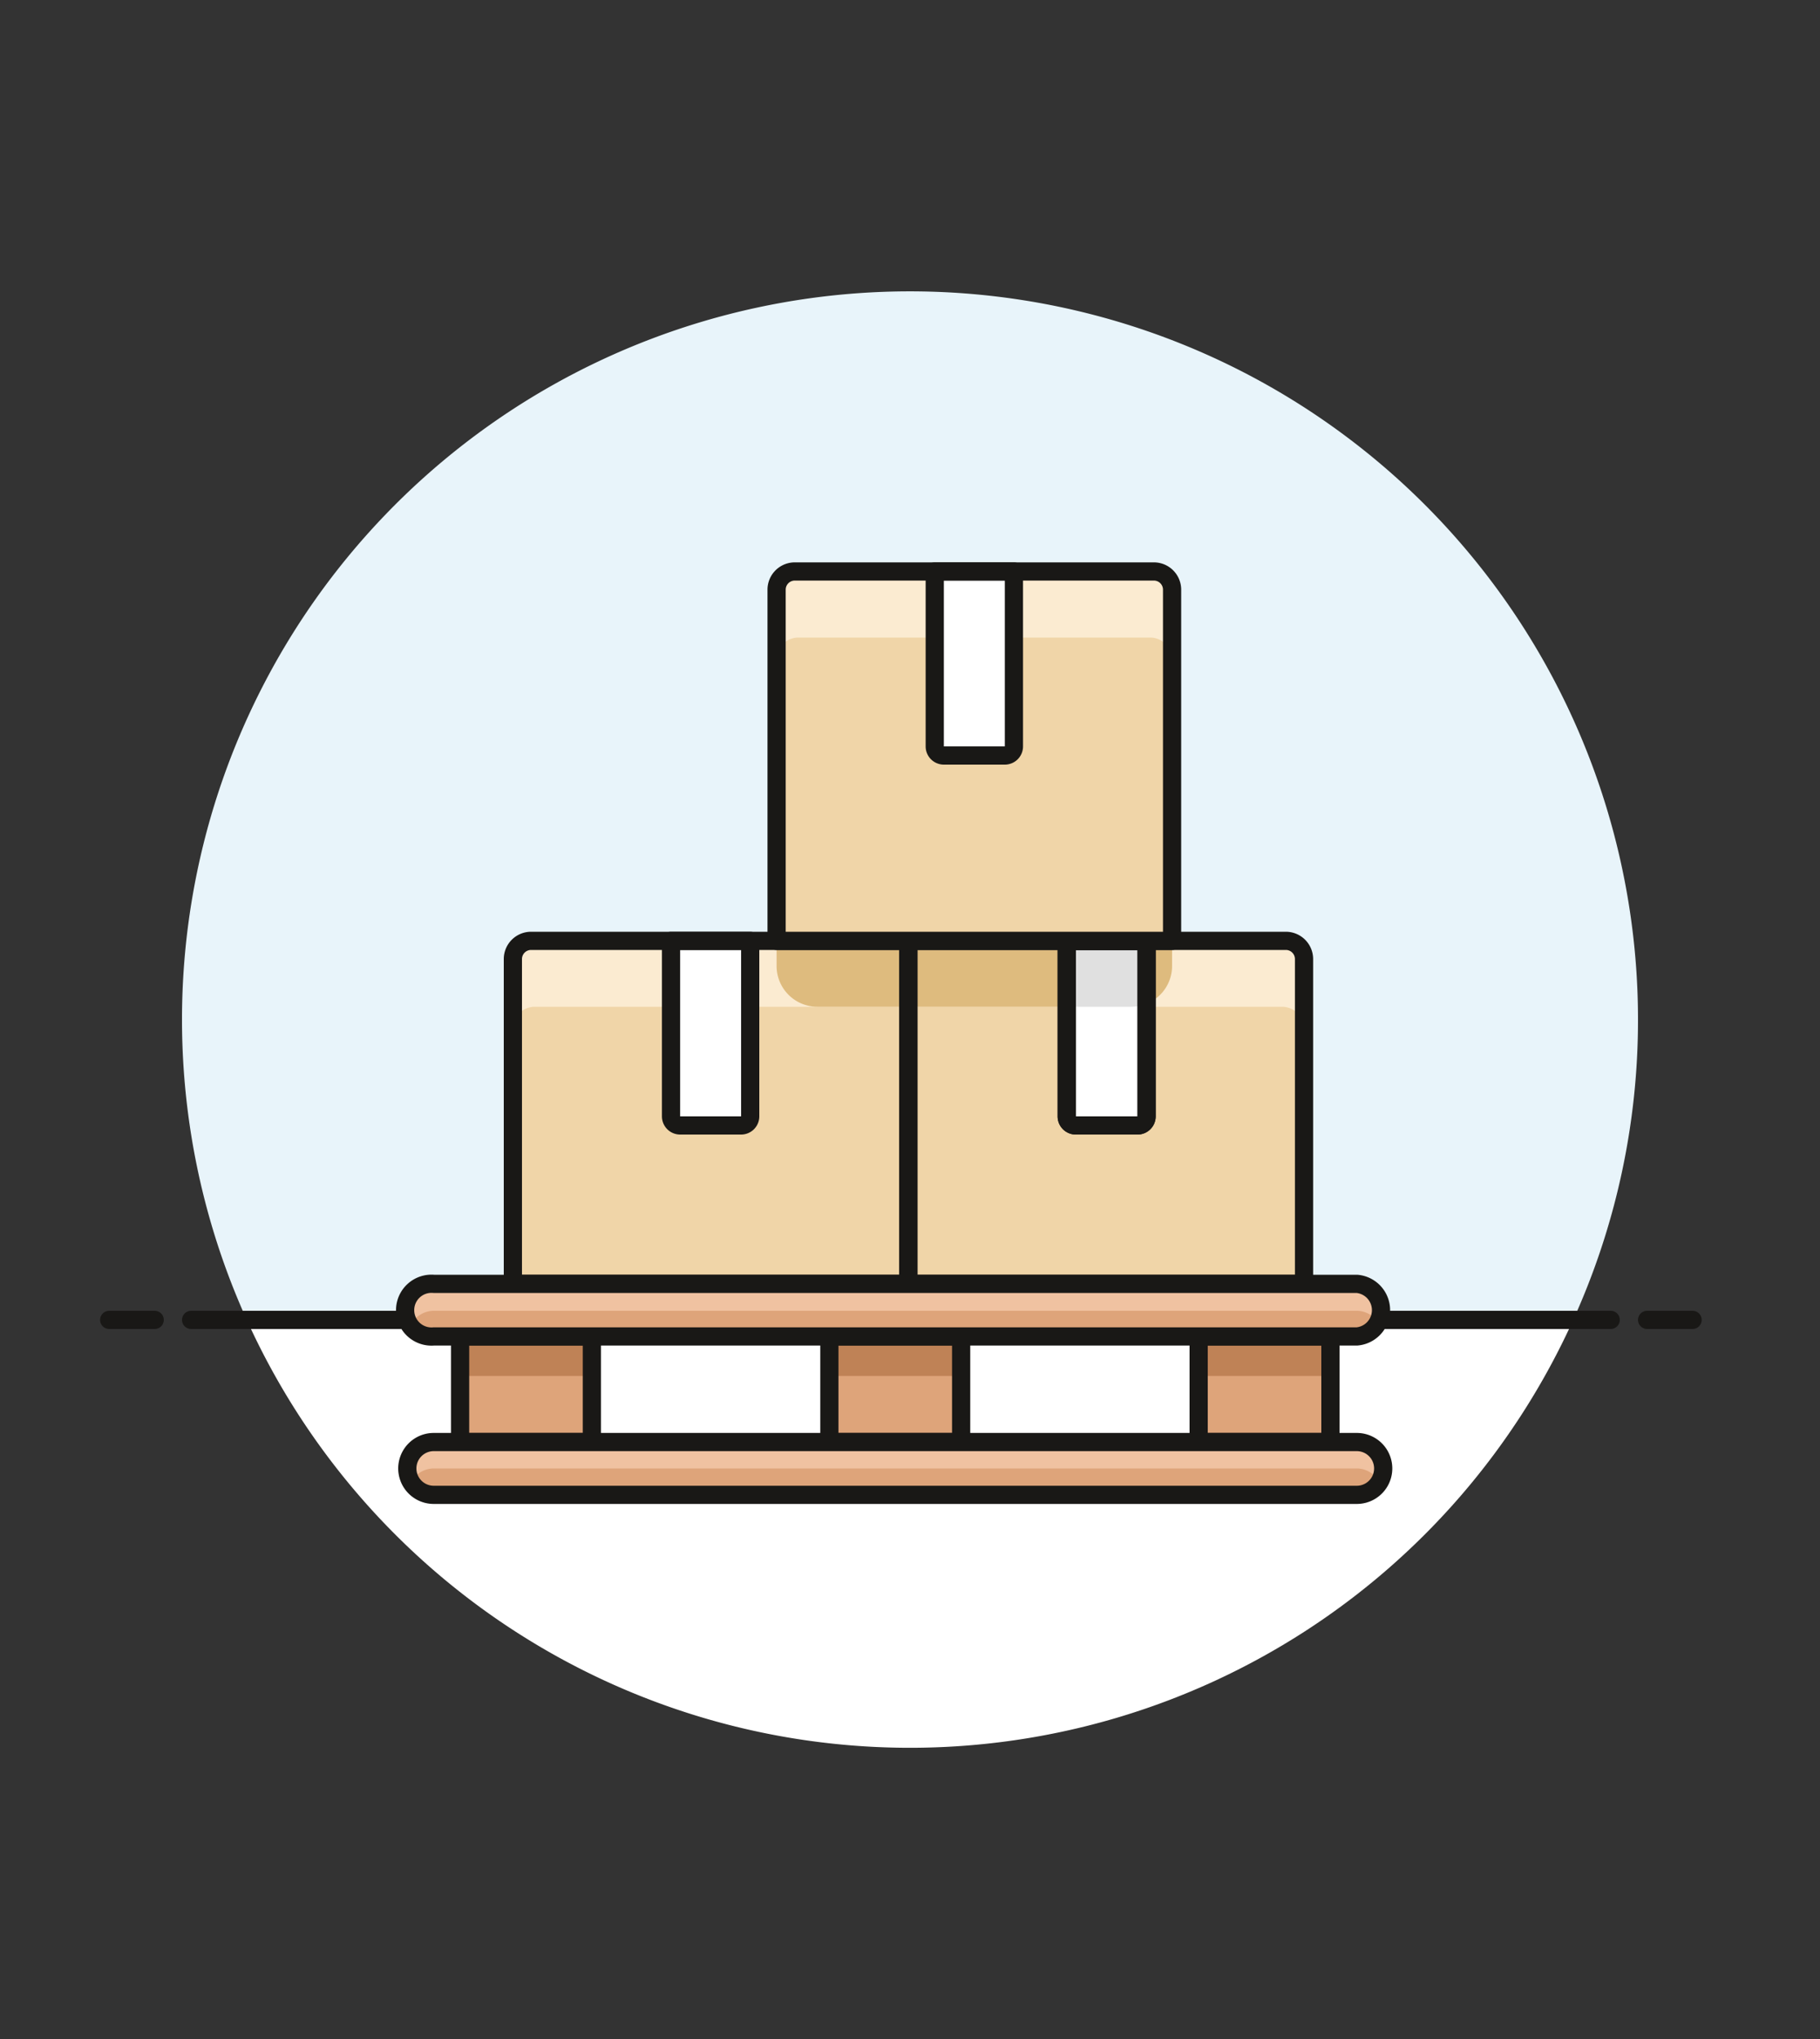 <svg id="Multicolor" xmlns="http://www.w3.org/2000/svg" viewBox="0 0 100 112"><rect x="0" y="0" width="100" height="112" fill="#333333" stroke="none"/><defs><style>.cls-1{fill:#e8f4fa;}.cls-2{fill:#fff;}.cls-11,.cls-3{fill:none;stroke:#191816;}.cls-3{stroke-linecap:round;stroke-linejoin:round;}.cls-4{fill:#f0d5a8;}.cls-5{fill:#fff5e3;opacity:0.7;}.cls-6{fill:#dea47a;}.cls-7{fill:#bf8256;}.cls-8{fill:#debb7e;}.cls-9{fill:#e0e0e0;}.cls-10{fill:#f0c2a1;}.cls-11{stroke-miterlimit:10;}</style></defs><title>11- package-stack</title><g id="Background"><g id="New_Symbol_28-2" data-name="New Symbol 28"><path class="cls-1" d="M90,56A40,40,0,1,0,13.56,72.5H86.44A39.85,39.85,0,0,0,90,56Z"/><path class="cls-2" d="M13.56,72.5a40,40,0,0,0,72.88,0Z"/><line class="cls-3" x1="10.5" y1="72.5" x2="88.5" y2="72.5"/><line class="cls-3" x1="6" y1="72.5" x2="8.5" y2="72.5"/><line class="cls-3" x1="90.5" y1="72.5" x2="93" y2="72.5"/></g></g><g id="Scene"><path class="cls-4" d="M29.18,51.68H49.91a0,0,0,0,1,0,0V70.52a0,0,0,0,1,0,0H28.18a0,0,0,0,1,0,0V52.68A1,1,0,0,1,29.18,51.68Z"/><path class="cls-4" d="M49.91,51.68H70.65a1,1,0,0,1,1,1V70.52a0,0,0,0,1,0,0H49.91a0,0,0,0,1,0,0V51.68A0,0,0,0,1,49.91,51.68Z"/><path class="cls-5" d="M49.91,55.3V51.68H29.38a1.21,1.21,0,0,0-1.2,1.21v3.62a1.21,1.21,0,0,1,1.2-1.21Z"/><path class="cls-5" d="M70.44,51.68H49.91V55.3H70.44a1.21,1.21,0,0,1,1.21,1.21V52.89A1.21,1.21,0,0,0,70.44,51.68Z"/><rect class="cls-6" x="65.85" y="73.41" width="7.24" height="5.8" transform="translate(138.95 152.62) rotate(180)"/><rect class="cls-7" x="65.85" y="73.41" width="7.24" height="2.17"/><rect class="cls-6" x="45.57" y="73.41" width="7.24" height="5.8" transform="translate(98.38 152.62) rotate(180)"/><rect class="cls-7" x="45.57" y="73.41" width="7.24" height="2.17"/><rect class="cls-3" x="65.85" y="73.41" width="7.24" height="5.8" transform="translate(138.95 152.62) rotate(180)"/><rect class="cls-3" x="45.57" y="73.41" width="7.24" height="5.8" transform="translate(98.38 152.62) rotate(180)"/><rect class="cls-6" x="25.28" y="73.41" width="7.24" height="5.8" transform="translate(57.8 152.62) rotate(180)"/><rect class="cls-7" x="25.28" y="73.41" width="7.24" height="2.17"/><path class="cls-8" d="M42.67,51.68v1.37a2.24,2.24,0,0,0,2.24,2.25H62.16a2.24,2.24,0,0,0,2.24-2.25V51.68Z"/><path class="cls-2" d="M36.87,51.68h4.35a0,0,0,0,1,0,0v9.64a.5.5,0,0,1-.5.5H37.37a.5.5,0,0,1-.5-.5V51.68A0,0,0,0,1,36.87,51.68Z"/><path class="cls-2" d="M58.61,51.68H63a0,0,0,0,1,0,0v9.64a.5.5,0,0,1-.5.5H59.11a.5.5,0,0,1-.5-.5V51.68A0,0,0,0,1,58.61,51.68Z"/><path class="cls-9" d="M62.16,55.3a2.31,2.31,0,0,0,.79-.15V51.68H58.61V55.3Z"/><path class="cls-3" d="M58.61,51.68H63a0,0,0,0,1,0,0v9.64a.5.5,0,0,1-.5.5H59.11a.5.5,0,0,1-.5-.5V51.68A0,0,0,0,1,58.61,51.68Z"/><path class="cls-3" d="M29.18,51.68H49.91a0,0,0,0,1,0,0V70.52a0,0,0,0,1,0,0H28.18a0,0,0,0,1,0,0V52.68A1,1,0,0,1,29.18,51.68Z"/><path class="cls-3" d="M36.87,51.68h4.35a0,0,0,0,1,0,0v9.64a.5.5,0,0,1-.5.5H37.37a.5.5,0,0,1-.5-.5V51.68A0,0,0,0,1,36.87,51.68Z"/><path class="cls-3" d="M58.61,51.68H63a0,0,0,0,1,0,0v9.64a.5.5,0,0,1-.5.5H59.11a.5.5,0,0,1-.5-.5V51.68A0,0,0,0,1,58.61,51.68Z"/><path class="cls-3" d="M49.91,51.68H70.65a1,1,0,0,1,1,1V70.52a0,0,0,0,1,0,0H49.91a0,0,0,0,1,0,0V51.68A0,0,0,0,1,49.91,51.68Z"/><rect class="cls-3" x="25.28" y="73.41" width="7.24" height="5.8" transform="translate(57.8 152.62) rotate(180)"/><path class="cls-4" d="M43.67,31.39H63.4a1,1,0,0,1,1,1V51.68a0,0,0,0,1,0,0H42.67a0,0,0,0,1,0,0V32.39A1,1,0,0,1,43.67,31.39Z"/><path class="cls-5" d="M63.19,31.39H43.87a1.21,1.21,0,0,0-1.2,1.21v3.62a1.2,1.2,0,0,1,1.2-1.2H63.19a1.21,1.21,0,0,1,1.21,1.2V32.6A1.21,1.21,0,0,0,63.19,31.39Z"/><path class="cls-2" d="M51.36,31.39h4.35a0,0,0,0,1,0,0V41a.5.5,0,0,1-.5.5H51.86a.5.5,0,0,1-.5-.5V31.39A0,0,0,0,1,51.36,31.39Z"/><path class="cls-3" d="M51.36,31.39h4.35a0,0,0,0,1,0,0V41a.5.5,0,0,1-.5.5H51.86a.5.5,0,0,1-.5-.5V31.39A0,0,0,0,1,51.36,31.39Z"/><path class="cls-3" d="M43.67,31.39H63.4a1,1,0,0,1,1,1V51.68a0,0,0,0,1,0,0H42.67a0,0,0,0,1,0,0V32.39A1,1,0,0,1,43.67,31.39Z"/><path class="cls-6" d="M74.55,70.52H23.83a1.45,1.45,0,1,0,0,2.89H74.55a1.45,1.45,0,0,0,0-2.89Z"/><path class="cls-10" d="M23.83,72H74.55a1.41,1.41,0,0,1,1.22.73,1.41,1.41,0,0,0-1.22-2.17H23.83A1.44,1.44,0,0,0,22.38,72a1.52,1.52,0,0,0,.22.73A1.43,1.43,0,0,1,23.83,72Z"/><path class="cls-11" d="M74.55,70.52H23.83a1.45,1.45,0,1,0,0,2.89H74.55a1.45,1.45,0,0,0,0-2.89Z"/><path class="cls-6" d="M74.55,79.21H23.83a1.45,1.45,0,1,0,0,2.9H74.55a1.45,1.45,0,0,0,0-2.9Z"/><path class="cls-10" d="M23.83,80.66H74.55a1.42,1.42,0,0,1,1.22.72,1.36,1.36,0,0,0,.22-.72,1.44,1.44,0,0,0-1.44-1.45H23.83a1.41,1.41,0,0,0-1.23,2.17A1.44,1.44,0,0,1,23.83,80.66Z"/><path class="cls-3" d="M74.55,79.21H23.83a1.45,1.45,0,1,0,0,2.9H74.55a1.45,1.45,0,0,0,0-2.9Z"/></g></svg>